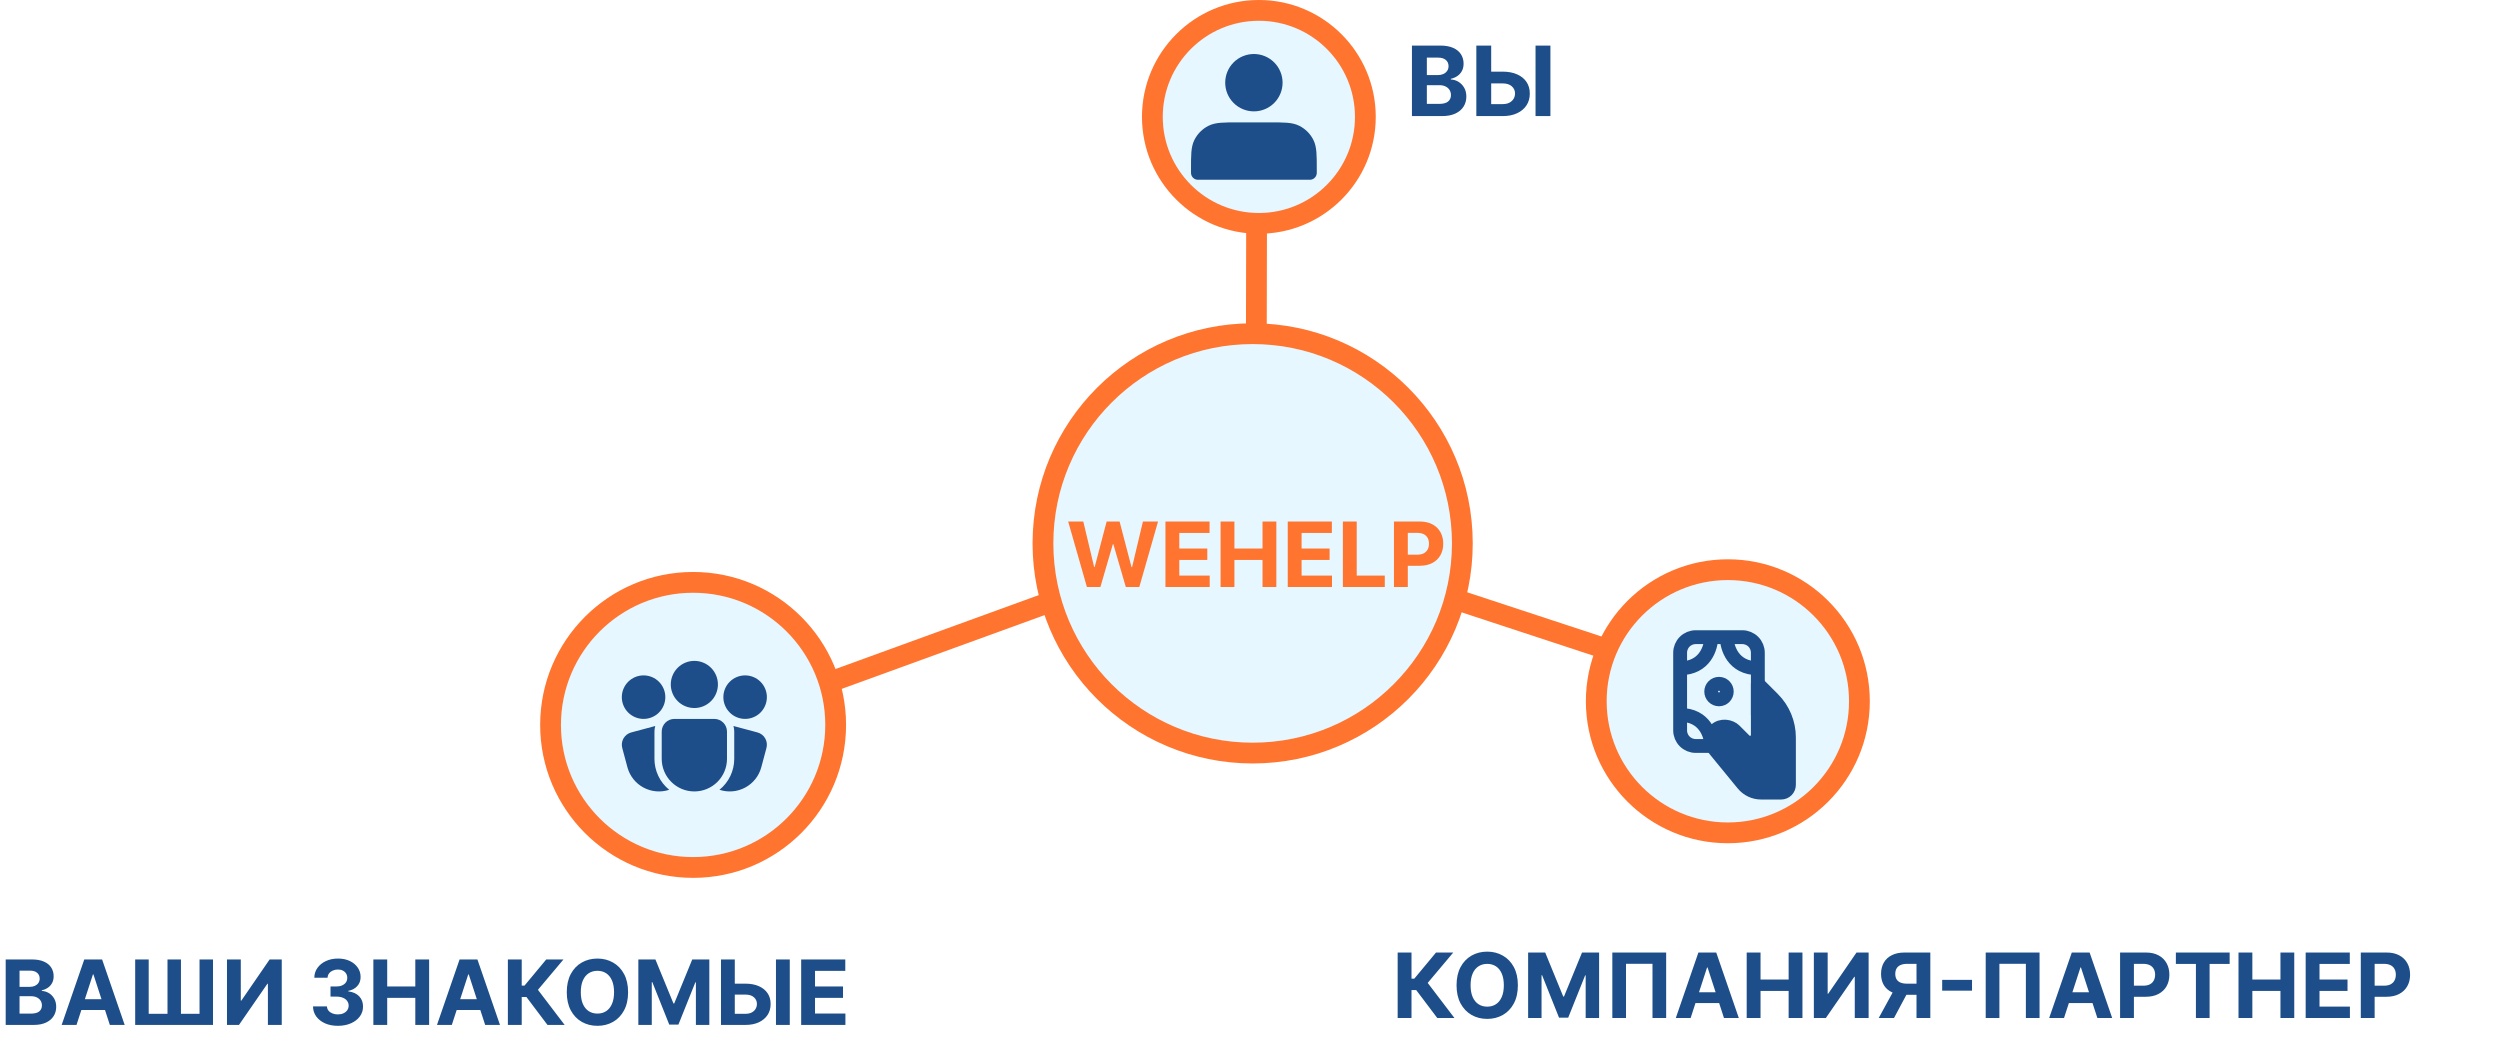 <svg width="361" height="151" viewBox="0 0 361 151" fill="none" xmlns="http://www.w3.org/2000/svg">
<line x1="188.355" y1="79.373" x2="244.015" y2="97.688" stroke="#FF742E" stroke-width="3"/>
<line x1="110.166" y1="102.012" x2="181.268" y2="76.157" stroke="#FF742E" stroke-width="3"/>
<line x1="181.358" y1="75.049" x2="181.492" y2="12.924" stroke="#FF742E" stroke-width="3"/>
<g filter="url(#filter0_d_40_8)">
<path d="M203.885 16.763V6.581H207.962C208.711 6.581 209.335 6.692 209.836 6.914C210.336 7.136 210.713 7.445 210.964 7.839C211.216 8.23 211.342 8.681 211.342 9.191C211.342 9.589 211.263 9.939 211.104 10.24C210.945 10.539 210.726 10.784 210.447 10.976C210.172 11.165 209.857 11.299 209.503 11.379V11.478C209.891 11.495 210.254 11.604 210.592 11.806C210.933 12.009 211.21 12.292 211.422 12.656C211.634 13.018 211.74 13.449 211.74 13.949C211.74 14.489 211.606 14.972 211.337 15.396C211.072 15.817 210.679 16.15 210.159 16.395C209.639 16.64 208.997 16.763 208.235 16.763H203.885ZM206.038 15.003H207.793C208.393 15.003 208.83 14.889 209.105 14.66C209.38 14.428 209.518 14.12 209.518 13.735C209.518 13.454 209.45 13.205 209.314 12.99C209.178 12.774 208.984 12.605 208.732 12.482C208.484 12.36 208.187 12.299 207.842 12.299H206.038V15.003ZM206.038 10.842H207.634C207.929 10.842 208.19 10.79 208.419 10.688C208.651 10.582 208.833 10.433 208.966 10.24C209.102 10.048 209.17 9.818 209.17 9.549C209.17 9.181 209.039 8.885 208.777 8.659C208.518 8.434 208.151 8.321 207.673 8.321H206.038V10.842ZM214.558 10.345H216.984C217.793 10.345 218.489 10.476 219.072 10.738C219.659 10.996 220.111 11.362 220.429 11.836C220.747 12.31 220.905 12.869 220.901 13.512C220.905 14.151 220.747 14.716 220.429 15.207C220.111 15.694 219.659 16.075 219.072 16.35C218.489 16.625 217.793 16.763 216.984 16.763H213.181V6.581H215.328V15.033H216.984C217.372 15.033 217.698 14.963 217.963 14.824C218.228 14.682 218.429 14.494 218.565 14.262C218.704 14.027 218.772 13.77 218.769 13.492C218.772 13.087 218.619 12.746 218.311 12.468C218.006 12.186 217.564 12.045 216.984 12.045H214.558V10.345ZM223.879 6.581V16.763H221.732V6.581H223.879Z" fill="#1D4E89"/>
</g>
<circle cx="180.883" cy="78.464" r="30.28" fill="#E6F7FF" stroke="#FF742E" stroke-width="3"/>
<circle cx="100.085" cy="104.678" r="20.585" fill="#E6F7FF" stroke="#FF742E" stroke-width="3"/>
<circle cx="249.5" cy="101.263" r="19" fill="#E6F7FF" stroke="#FF742E" stroke-width="3"/>
<path d="M96.86 98.835C96.86 97.933 97.219 97.067 97.857 96.428C98.495 95.79 99.361 95.431 100.264 95.431C101.167 95.431 102.032 95.79 102.671 96.428C103.309 97.067 103.668 97.933 103.668 98.835C103.668 99.738 103.309 100.604 102.671 101.242C102.032 101.881 101.167 102.239 100.264 102.239C99.361 102.239 98.495 101.881 97.857 101.242C97.219 100.604 96.86 99.738 96.86 98.835ZM92.932 97.526C92.099 97.526 91.3 97.857 90.71 98.447C90.121 99.036 89.79 99.835 89.79 100.668C89.79 101.502 90.121 102.301 90.71 102.89C91.3 103.479 92.099 103.81 92.932 103.81C93.766 103.81 94.565 103.479 95.154 102.89C95.743 102.301 96.074 101.502 96.074 100.668C96.074 99.835 95.743 99.036 95.154 98.447C94.565 97.857 93.766 97.526 92.932 97.526ZM107.596 97.526C106.762 97.526 105.963 97.857 105.374 98.447C104.784 99.036 104.453 99.835 104.453 100.668C104.453 101.502 104.784 102.301 105.374 102.89C105.963 103.479 106.762 103.81 107.596 103.81C108.429 103.81 109.228 103.479 109.817 102.89C110.407 102.301 110.738 101.502 110.738 100.668C110.738 99.835 110.407 99.036 109.817 98.447C109.228 97.857 108.429 97.526 107.596 97.526ZM97.384 103.81C96.897 103.81 96.431 104.004 96.088 104.347C95.744 104.691 95.551 105.157 95.551 105.643V109.571C95.551 110.821 96.047 112.02 96.931 112.904C97.815 113.788 99.014 114.284 100.264 114.284C101.514 114.284 102.713 113.788 103.597 112.904C104.481 112.02 104.977 110.821 104.977 109.571V105.643C104.977 105.157 104.784 104.691 104.44 104.347C104.096 104.004 103.63 103.81 103.144 103.81H97.384ZM94.618 104.835C94.542 105.092 94.504 105.362 94.503 105.643V109.571C94.502 110.429 94.693 111.275 95.062 112.05C95.431 112.824 95.968 113.506 96.635 114.045C96.025 114.248 95.381 114.323 94.741 114.267C94.101 114.211 93.48 114.025 92.915 113.72C92.349 113.416 91.852 112.999 91.454 112.495C91.056 111.991 90.765 111.412 90.599 110.791L89.853 108.009C89.79 107.777 89.775 107.534 89.806 107.296C89.837 107.057 89.915 106.827 90.035 106.618C90.156 106.41 90.316 106.227 90.507 106.08C90.698 105.934 90.916 105.826 91.148 105.764L94.618 104.835ZM103.893 114.044C104.559 113.505 105.096 112.823 105.465 112.05C105.834 111.276 106.025 110.429 106.024 109.572V105.644C106.024 105.361 105.985 105.091 105.909 104.834L109.38 105.764C109.85 105.89 110.25 106.197 110.493 106.618C110.736 107.039 110.802 107.539 110.676 108.008L109.93 110.791C109.764 111.412 109.473 111.991 109.074 112.495C108.676 112.999 108.179 113.416 107.613 113.72C107.048 114.025 106.426 114.211 105.787 114.267C105.147 114.322 104.503 114.247 103.893 114.044Z" fill="#1D4E89"/>
<path d="M256.019 100.929L253.831 98.741V106.132C253.831 107.131 252.622 107.633 251.915 106.926L250.462 105.474C249.901 104.913 248.553 104.576 247.654 105.474C246.755 106.372 247.093 107.718 247.654 108.279L251.698 113.217C252.013 113.603 252.411 113.914 252.862 114.127C253.313 114.341 253.806 114.452 254.304 114.451H257.2C257.497 114.451 257.783 114.333 257.993 114.123C258.204 113.912 258.322 113.627 258.322 113.329V106.484C258.322 105.452 258.118 104.43 257.723 103.477C257.328 102.524 256.749 101.658 256.019 100.929Z" fill="#1D4E89" stroke="#1D4E89" stroke-width="2" stroke-linecap="round" stroke-linejoin="round"/>
<path d="M249.344 92.007H251.589C252.184 92.007 252.755 92.244 253.176 92.665C253.597 93.086 253.833 93.657 253.833 94.252V96.496M249.344 92.007C249.344 93.503 250.242 96.496 253.833 96.496M249.344 92.007H247.1M253.833 96.496V103.229M247.1 92.007H244.856C244.26 92.007 243.69 92.244 243.269 92.665C242.848 93.086 242.611 93.657 242.611 94.252V96.496M247.1 92.007C247.1 93.503 246.202 96.496 242.611 96.496M242.611 103.229V105.474C242.611 106.069 242.848 106.64 243.269 107.061C243.69 107.482 244.26 107.718 244.856 107.718H247.1C247.1 106.222 246.202 103.229 242.611 103.229ZM242.611 103.229V96.496" stroke="#1D4E89" stroke-width="2" stroke-linecap="round" stroke-linejoin="round"/>
<path d="M247.1 99.863C247.1 100.483 247.603 100.985 248.223 100.985C248.842 100.985 249.345 100.483 249.345 99.863C249.345 99.243 248.842 98.741 248.223 98.741C247.603 98.741 247.1 99.243 247.1 99.863Z" stroke="#1D4E89" stroke-width="2" stroke-linecap="round" stroke-linejoin="round"/>
<circle cx="181.78" cy="16.878" r="15.378" fill="#E6F7FF" stroke="#FF742E" stroke-width="3"/>
<path d="M181.062 15.082C181.475 15.082 181.883 15.001 182.265 14.843C182.646 14.685 182.992 14.454 183.284 14.162C183.576 13.87 183.807 13.524 183.965 13.143C184.123 12.761 184.204 12.353 184.204 11.94C184.204 11.527 184.123 11.119 183.965 10.738C183.807 10.356 183.576 10.01 183.284 9.718C182.992 9.427 182.646 9.195 182.265 9.037C181.883 8.879 181.475 8.798 181.062 8.798C180.229 8.798 179.43 9.129 178.84 9.718C178.251 10.308 177.92 11.107 177.92 11.94C177.92 12.774 178.251 13.573 178.84 14.162C179.43 14.751 180.229 15.082 181.062 15.082ZM172.982 24.419V24.958H189.142V24.419C189.142 22.408 189.142 21.402 188.751 20.634C188.406 19.958 187.857 19.409 187.181 19.065C186.413 18.673 185.407 18.673 183.396 18.673H178.728C176.717 18.673 175.712 18.673 174.943 19.065C174.267 19.409 173.718 19.958 173.374 20.634C172.982 21.402 172.982 22.408 172.982 24.419Z" fill="#1D4E89" stroke="#1D4E89" stroke-width="2" stroke-linecap="round" stroke-linejoin="round"/>
<g filter="url(#filter1_d_40_8)">
<path d="M156.95 84.763L154.245 75.308H156.428L157.993 81.878H158.072L159.798 75.308H161.668L163.39 81.892H163.473L165.038 75.308H167.222L164.516 84.763H162.568L160.768 78.582H160.694L158.898 84.763H156.95ZM168.291 84.763V75.308H174.662V76.957H170.29V79.209H174.334V80.858H170.29V83.115H174.681V84.763H168.291ZM176.251 84.763V75.308H178.25V79.209H182.308V75.308H184.303V84.763H182.308V80.858H178.25V84.763H176.251ZM185.951 84.763V75.308H192.321V76.957H187.95V79.209H191.994V80.858H187.95V83.115H192.34V84.763H185.951ZM193.911 84.763V75.308H195.91V83.115H199.963V84.763H193.911ZM201.287 84.763V75.308H205.017C205.734 75.308 206.345 75.445 206.849 75.719C207.354 75.99 207.739 76.367 208.004 76.85C208.271 77.331 208.405 77.885 208.405 78.512C208.405 79.14 208.27 79.694 207.999 80.174C207.728 80.654 207.336 81.028 206.822 81.296C206.311 81.564 205.692 81.698 204.966 81.698H202.588V80.096H204.643C205.027 80.096 205.344 80.03 205.594 79.897C205.846 79.762 206.034 79.576 206.157 79.339C206.283 79.099 206.346 78.823 206.346 78.512C206.346 78.198 206.283 77.924 206.157 77.691C206.034 77.454 205.846 77.27 205.594 77.141C205.341 77.009 205.021 76.943 204.634 76.943H203.286V84.763H201.287Z" fill="#FF742E"/>
</g>
<g filter="url(#filter2_d_40_8)">
<path d="M207.542 147L204.504 142.97H203.821V147H201.822V137.545H203.821V141.322H204.222L207.362 137.545H209.85L206.161 141.931L210.021 147H207.542ZM219.181 142.273C219.181 143.304 218.985 144.181 218.595 144.904C218.207 145.627 217.677 146.18 217.006 146.561C216.339 146.94 215.588 147.129 214.754 147.129C213.913 147.129 213.159 146.938 212.492 146.557C211.824 146.175 211.296 145.623 210.908 144.9C210.52 144.176 210.326 143.301 210.326 142.273C210.326 141.242 210.52 140.365 210.908 139.641C211.296 138.918 211.824 138.367 212.492 137.989C213.159 137.607 213.913 137.416 214.754 137.416C215.588 137.416 216.339 137.607 217.006 137.989C217.677 138.367 218.207 138.918 218.595 139.641C218.985 140.365 219.181 141.242 219.181 142.273ZM217.154 142.273C217.154 141.605 217.054 141.042 216.854 140.583C216.657 140.125 216.379 139.777 216.019 139.54C215.658 139.303 215.237 139.184 214.754 139.184C214.27 139.184 213.849 139.303 213.489 139.54C213.129 139.777 212.849 140.125 212.649 140.583C212.452 141.042 212.353 141.605 212.353 142.273C212.353 142.941 212.452 143.504 212.649 143.962C212.849 144.421 213.129 144.769 213.489 145.006C213.849 145.243 214.27 145.361 214.754 145.361C215.237 145.361 215.658 145.243 216.019 145.006C216.379 144.769 216.657 144.421 216.854 143.962C217.054 143.504 217.154 142.941 217.154 142.273ZM220.662 137.545H223.127L225.73 143.898H225.841L228.445 137.545H230.91V147H228.971V140.846H228.893L226.446 146.954H225.126L222.679 140.823H222.6V147H220.662V137.545ZM240.594 137.545V147H238.619V139.17H234.796V147H232.82V137.545H240.594ZM244.127 147H241.985L245.249 137.545H247.825L251.084 147H248.942L246.574 139.706H246.5L244.127 147ZM243.993 143.284H249.053V144.844H243.993V143.284ZM252.222 147V137.545H254.221V141.446H258.279V137.545H260.273V147H258.279V143.094H254.221V147H252.222ZM261.921 137.545H263.916V143.491H263.994L268.08 137.545H269.829V147H267.83V141.049H267.761L263.653 147H261.921V137.545ZM278.738 147H276.744V139.18H275.396C275.011 139.18 274.691 139.237 274.435 139.35C274.183 139.461 273.994 139.624 273.868 139.84C273.741 140.055 273.678 140.32 273.678 140.634C273.678 140.945 273.741 141.205 273.868 141.414C273.994 141.623 274.183 141.78 274.435 141.885C274.688 141.99 275.005 142.042 275.386 142.042H277.556V143.648H275.063C274.34 143.648 273.721 143.528 273.207 143.288C272.694 143.048 272.301 142.704 272.03 142.254C271.759 141.802 271.624 141.262 271.624 140.634C271.624 140.009 271.756 139.466 272.021 139.004C272.289 138.54 272.675 138.181 273.18 137.929C273.688 137.673 274.299 137.545 275.013 137.545H278.738V147ZM273.637 142.697H275.793L273.494 147H271.287L273.637 142.697ZM284.761 141.493V143.053H280.45V141.493H284.761ZM294.511 137.545V147H292.536V139.17H288.713V147H286.737V137.545H294.511ZM298.044 147H295.902L299.166 137.545H301.742L305.001 147H302.859L300.491 139.706H300.417L298.044 147ZM297.91 143.284H302.97V144.844H297.91V143.284ZM306.139 147V137.545H309.869C310.586 137.545 311.197 137.682 311.702 137.956C312.207 138.227 312.591 138.604 312.856 139.087C313.124 139.567 313.258 140.121 313.258 140.749C313.258 141.377 313.122 141.931 312.851 142.411C312.581 142.891 312.188 143.265 311.674 143.533C311.163 143.801 310.545 143.935 309.818 143.935H307.441V142.333H309.495C309.88 142.333 310.197 142.267 310.446 142.134C310.699 141.999 310.886 141.813 311.009 141.576C311.136 141.336 311.199 141.06 311.199 140.749C311.199 140.435 311.136 140.161 311.009 139.928C310.886 139.691 310.699 139.507 310.446 139.378C310.194 139.246 309.874 139.18 309.486 139.18H308.138V147H306.139ZM314.196 139.194V137.545H321.961V139.194H319.066V147H317.091V139.194H314.196ZM323.24 147V137.545H325.239V141.446H329.297V137.545H331.291V147H329.297V143.094H325.239V147H323.24ZM332.939 147V137.545H339.31V139.194H334.938V141.446H338.982V143.094H334.938V145.352H339.328V147H332.939ZM340.899 147V137.545H344.629C345.346 137.545 345.957 137.682 346.462 137.956C346.966 138.227 347.351 138.604 347.616 139.087C347.884 139.567 348.017 140.121 348.017 140.749C348.017 141.377 347.882 141.931 347.611 142.411C347.34 142.891 346.948 143.265 346.434 143.533C345.923 143.801 345.305 143.935 344.578 143.935H342.201V142.333H344.255C344.64 142.333 344.957 142.267 345.206 142.134C345.458 141.999 345.646 141.813 345.769 141.576C345.895 141.336 345.959 141.06 345.959 140.749C345.959 140.435 345.895 140.161 345.769 139.928C345.646 139.691 345.458 139.507 345.206 139.378C344.954 139.246 344.634 139.18 344.246 139.18H342.898V147H340.899Z" fill="#1D4E89"/>
</g>
<g filter="url(#filter3_d_40_8)">
<path d="M0.822 148V138.545H4.607C5.303 138.545 5.883 138.649 6.348 138.855C6.812 139.061 7.162 139.347 7.396 139.713C7.63 140.077 7.746 140.495 7.746 140.969C7.746 141.338 7.673 141.663 7.525 141.943C7.377 142.22 7.174 142.448 6.915 142.626C6.66 142.802 6.368 142.926 6.038 143V143.093C6.398 143.108 6.735 143.21 7.049 143.397C7.366 143.585 7.623 143.848 7.82 144.187C8.017 144.522 8.116 144.922 8.116 145.387C8.116 145.889 7.991 146.337 7.742 146.73C7.496 147.121 7.131 147.431 6.648 147.658C6.165 147.886 5.569 148 4.861 148H0.822ZM2.821 146.366H4.45C5.007 146.366 5.414 146.26 5.669 146.047C5.924 145.832 6.052 145.546 6.052 145.189C6.052 144.927 5.989 144.696 5.863 144.496C5.737 144.296 5.557 144.139 5.323 144.025C5.092 143.911 4.817 143.854 4.496 143.854H2.821V146.366ZM2.821 142.502H4.303C4.576 142.502 4.82 142.454 5.032 142.359C5.247 142.26 5.417 142.122 5.54 141.943C5.666 141.765 5.729 141.551 5.729 141.301C5.729 140.96 5.607 140.684 5.364 140.475C5.124 140.266 4.783 140.161 4.339 140.161H2.821V142.502ZM11.046 148H8.904L12.168 138.545H14.744L18.003 148H15.861L13.493 140.706H13.419L11.046 148ZM10.912 144.284H15.972V145.844H10.912V144.284ZM19.52 138.545H21.472V146.393H24.187V138.545H26.13V146.393H28.813V138.545H30.756V148H19.52V138.545ZM32.776 138.545H34.77V144.491H34.849L38.934 138.545H40.684V148H38.685V142.049H38.616L34.507 148H32.776V138.545ZM48.783 148.129C48.094 148.129 47.48 148.011 46.941 147.774C46.406 147.534 45.983 147.204 45.672 146.786C45.364 146.364 45.206 145.878 45.197 145.327H47.209C47.222 145.558 47.297 145.761 47.435 145.936C47.577 146.109 47.765 146.243 47.999 146.338C48.233 146.433 48.496 146.481 48.788 146.481C49.093 146.481 49.362 146.427 49.596 146.32C49.83 146.212 50.013 146.063 50.145 145.872C50.278 145.681 50.344 145.461 50.344 145.212C50.344 144.959 50.273 144.736 50.132 144.542C49.993 144.345 49.793 144.191 49.531 144.081C49.273 143.97 48.965 143.914 48.608 143.914H47.726V142.446H48.608C48.91 142.446 49.176 142.394 49.407 142.289C49.641 142.185 49.822 142.04 49.951 141.855C50.081 141.668 50.145 141.449 50.145 141.2C50.145 140.963 50.088 140.755 49.974 140.577C49.864 140.395 49.707 140.254 49.504 140.152C49.304 140.05 49.07 140 48.802 140C48.531 140 48.283 140.049 48.059 140.147C47.834 140.243 47.654 140.38 47.519 140.558C47.383 140.737 47.311 140.946 47.302 141.186H45.386C45.395 140.641 45.55 140.161 45.852 139.746C46.154 139.33 46.56 139.006 47.071 138.772C47.585 138.535 48.165 138.416 48.811 138.416C49.464 138.416 50.035 138.535 50.524 138.772C51.013 139.009 51.393 139.329 51.664 139.732C51.938 140.132 52.074 140.581 52.07 141.08C52.074 141.609 51.909 142.051 51.576 142.405C51.247 142.759 50.818 142.983 50.288 143.079V143.153C50.984 143.242 51.513 143.484 51.877 143.877C52.243 144.268 52.424 144.758 52.421 145.346C52.424 145.884 52.269 146.363 51.955 146.781C51.644 147.2 51.215 147.529 50.667 147.769C50.119 148.009 49.491 148.129 48.783 148.129ZM53.913 148V138.545H55.913V142.446H59.97V138.545H61.965V148H59.97V144.094H55.913V148H53.913ZM65.242 148H63.1L66.364 138.545H68.94L72.199 148H70.057L67.689 140.706H67.615L65.242 148ZM65.109 144.284H70.168V145.844H65.109V144.284ZM79.057 148L76.019 143.97H75.336V148H73.337V138.545H75.336V142.322H75.738L78.877 138.545H81.365L77.677 142.931L81.536 148H79.057ZM90.697 143.273C90.697 144.304 90.501 145.181 90.11 145.904C89.722 146.627 89.193 147.18 88.522 147.561C87.854 147.94 87.103 148.129 86.269 148.129C85.429 148.129 84.675 147.938 84.007 147.557C83.339 147.175 82.811 146.623 82.424 145.9C82.036 145.176 81.842 144.301 81.842 143.273C81.842 142.242 82.036 141.365 82.424 140.641C82.811 139.918 83.339 139.367 84.007 138.989C84.675 138.607 85.429 138.416 86.269 138.416C87.103 138.416 87.854 138.607 88.522 138.989C89.193 139.367 89.722 139.918 90.11 140.641C90.501 141.365 90.697 142.242 90.697 143.273ZM88.67 143.273C88.67 142.605 88.57 142.042 88.37 141.583C88.173 141.125 87.894 140.777 87.534 140.54C87.174 140.303 86.752 140.184 86.269 140.184C85.786 140.184 85.364 140.303 85.004 140.54C84.644 140.777 84.364 141.125 84.164 141.583C83.967 142.042 83.869 142.605 83.869 143.273C83.869 143.941 83.967 144.504 84.164 144.962C84.364 145.421 84.644 145.769 85.004 146.006C85.364 146.243 85.786 146.361 86.269 146.361C86.752 146.361 87.174 146.243 87.534 146.006C87.894 145.769 88.173 145.421 88.37 144.962C88.57 144.504 88.67 143.941 88.67 143.273ZM92.177 138.545H94.642L97.246 144.898H97.357L99.961 138.545H102.426V148H100.487V141.846H100.408L97.962 147.954H96.641L94.195 141.823H94.116V148H92.177V138.545ZM105.388 142.04H107.641C108.392 142.04 109.039 142.162 109.58 142.405C110.125 142.645 110.545 142.985 110.84 143.425C111.136 143.865 111.282 144.384 111.279 144.981C111.282 145.575 111.136 146.1 110.84 146.555C110.545 147.007 110.125 147.361 109.58 147.617C109.039 147.872 108.392 148 107.641 148H104.11V138.545H106.104V146.393H107.641C108.001 146.393 108.304 146.329 108.551 146.2C108.797 146.067 108.983 145.893 109.109 145.678C109.239 145.459 109.302 145.221 109.299 144.962C109.302 144.587 109.16 144.27 108.874 144.011C108.591 143.75 108.18 143.619 107.641 143.619H105.388V142.04ZM114.044 138.545V148H112.05V138.545H114.044ZM115.689 148V138.545H122.06V140.194H117.688V142.446H121.732V144.094H117.688V146.352H122.078V148H115.689Z" fill="#1D4E89"/>
</g>
<defs>
<filter id="filter0_d_40_8" x="203.885" y="6.581" width="19.995" height="10.182" filterUnits="userSpaceOnUse" color-interpolation-filters="sRGB">
<feFlood flood-opacity="0" result="BackgroundImageFix"/>
<feColorMatrix in="SourceAlpha" type="matrix" values="0 0 0 0 0 0 0 0 0 0 0 0 0 0 0 0 0 0 127 0" result="hardAlpha"/>
<feOffset/>
<feComposite in2="hardAlpha" operator="out"/>
<feColorMatrix type="matrix" values="0 0 0 0 0 0 0 0 0 0 0 0 0 0 0 0 0 0 0.25 0"/>
<feBlend mode="normal" in2="BackgroundImageFix" result="effect1_dropShadow_40_8"/>
<feBlend mode="normal" in="SourceGraphic" in2="effect1_dropShadow_40_8" result="shape"/>
</filter>
<filter id="filter1_d_40_8" x="154.245" y="75.308" width="54.16" height="9.455" filterUnits="userSpaceOnUse" color-interpolation-filters="sRGB">
<feFlood flood-opacity="0" result="BackgroundImageFix"/>
<feColorMatrix in="SourceAlpha" type="matrix" values="0 0 0 0 0 0 0 0 0 0 0 0 0 0 0 0 0 0 127 0" result="hardAlpha"/>
<feOffset/>
<feComposite in2="hardAlpha" operator="out"/>
<feColorMatrix type="matrix" values="0 0 0 0 0 0 0 0 0 0 0 0 0 0 0 0 0 0 0.25 0"/>
<feBlend mode="normal" in2="BackgroundImageFix" result="effect1_dropShadow_40_8"/>
<feBlend mode="normal" in="SourceGraphic" in2="effect1_dropShadow_40_8" result="shape"/>
</filter>
<filter id="filter2_d_40_8" x="201.821" y="137.416" width="146.196" height="9.713" filterUnits="userSpaceOnUse" color-interpolation-filters="sRGB">
<feFlood flood-opacity="0" result="BackgroundImageFix"/>
<feColorMatrix in="SourceAlpha" type="matrix" values="0 0 0 0 0 0 0 0 0 0 0 0 0 0 0 0 0 0 127 0" result="hardAlpha"/>
<feOffset/>
<feComposite in2="hardAlpha" operator="out"/>
<feColorMatrix type="matrix" values="0 0 0 0 0 0 0 0 0 0 0 0 0 0 0 0 0 0 0.25 0"/>
<feBlend mode="normal" in2="BackgroundImageFix" result="effect1_dropShadow_40_8"/>
<feBlend mode="normal" in="SourceGraphic" in2="effect1_dropShadow_40_8" result="shape"/>
</filter>
<filter id="filter3_d_40_8" x="0.821" y="138.416" width="121.257" height="9.713" filterUnits="userSpaceOnUse" color-interpolation-filters="sRGB">
<feFlood flood-opacity="0" result="BackgroundImageFix"/>
<feColorMatrix in="SourceAlpha" type="matrix" values="0 0 0 0 0 0 0 0 0 0 0 0 0 0 0 0 0 0 127 0" result="hardAlpha"/>
<feOffset/>
<feComposite in2="hardAlpha" operator="out"/>
<feColorMatrix type="matrix" values="0 0 0 0 0 0 0 0 0 0 0 0 0 0 0 0 0 0 0.25 0"/>
<feBlend mode="normal" in2="BackgroundImageFix" result="effect1_dropShadow_40_8"/>
<feBlend mode="normal" in="SourceGraphic" in2="effect1_dropShadow_40_8" result="shape"/>
</filter>
</defs>
</svg>
